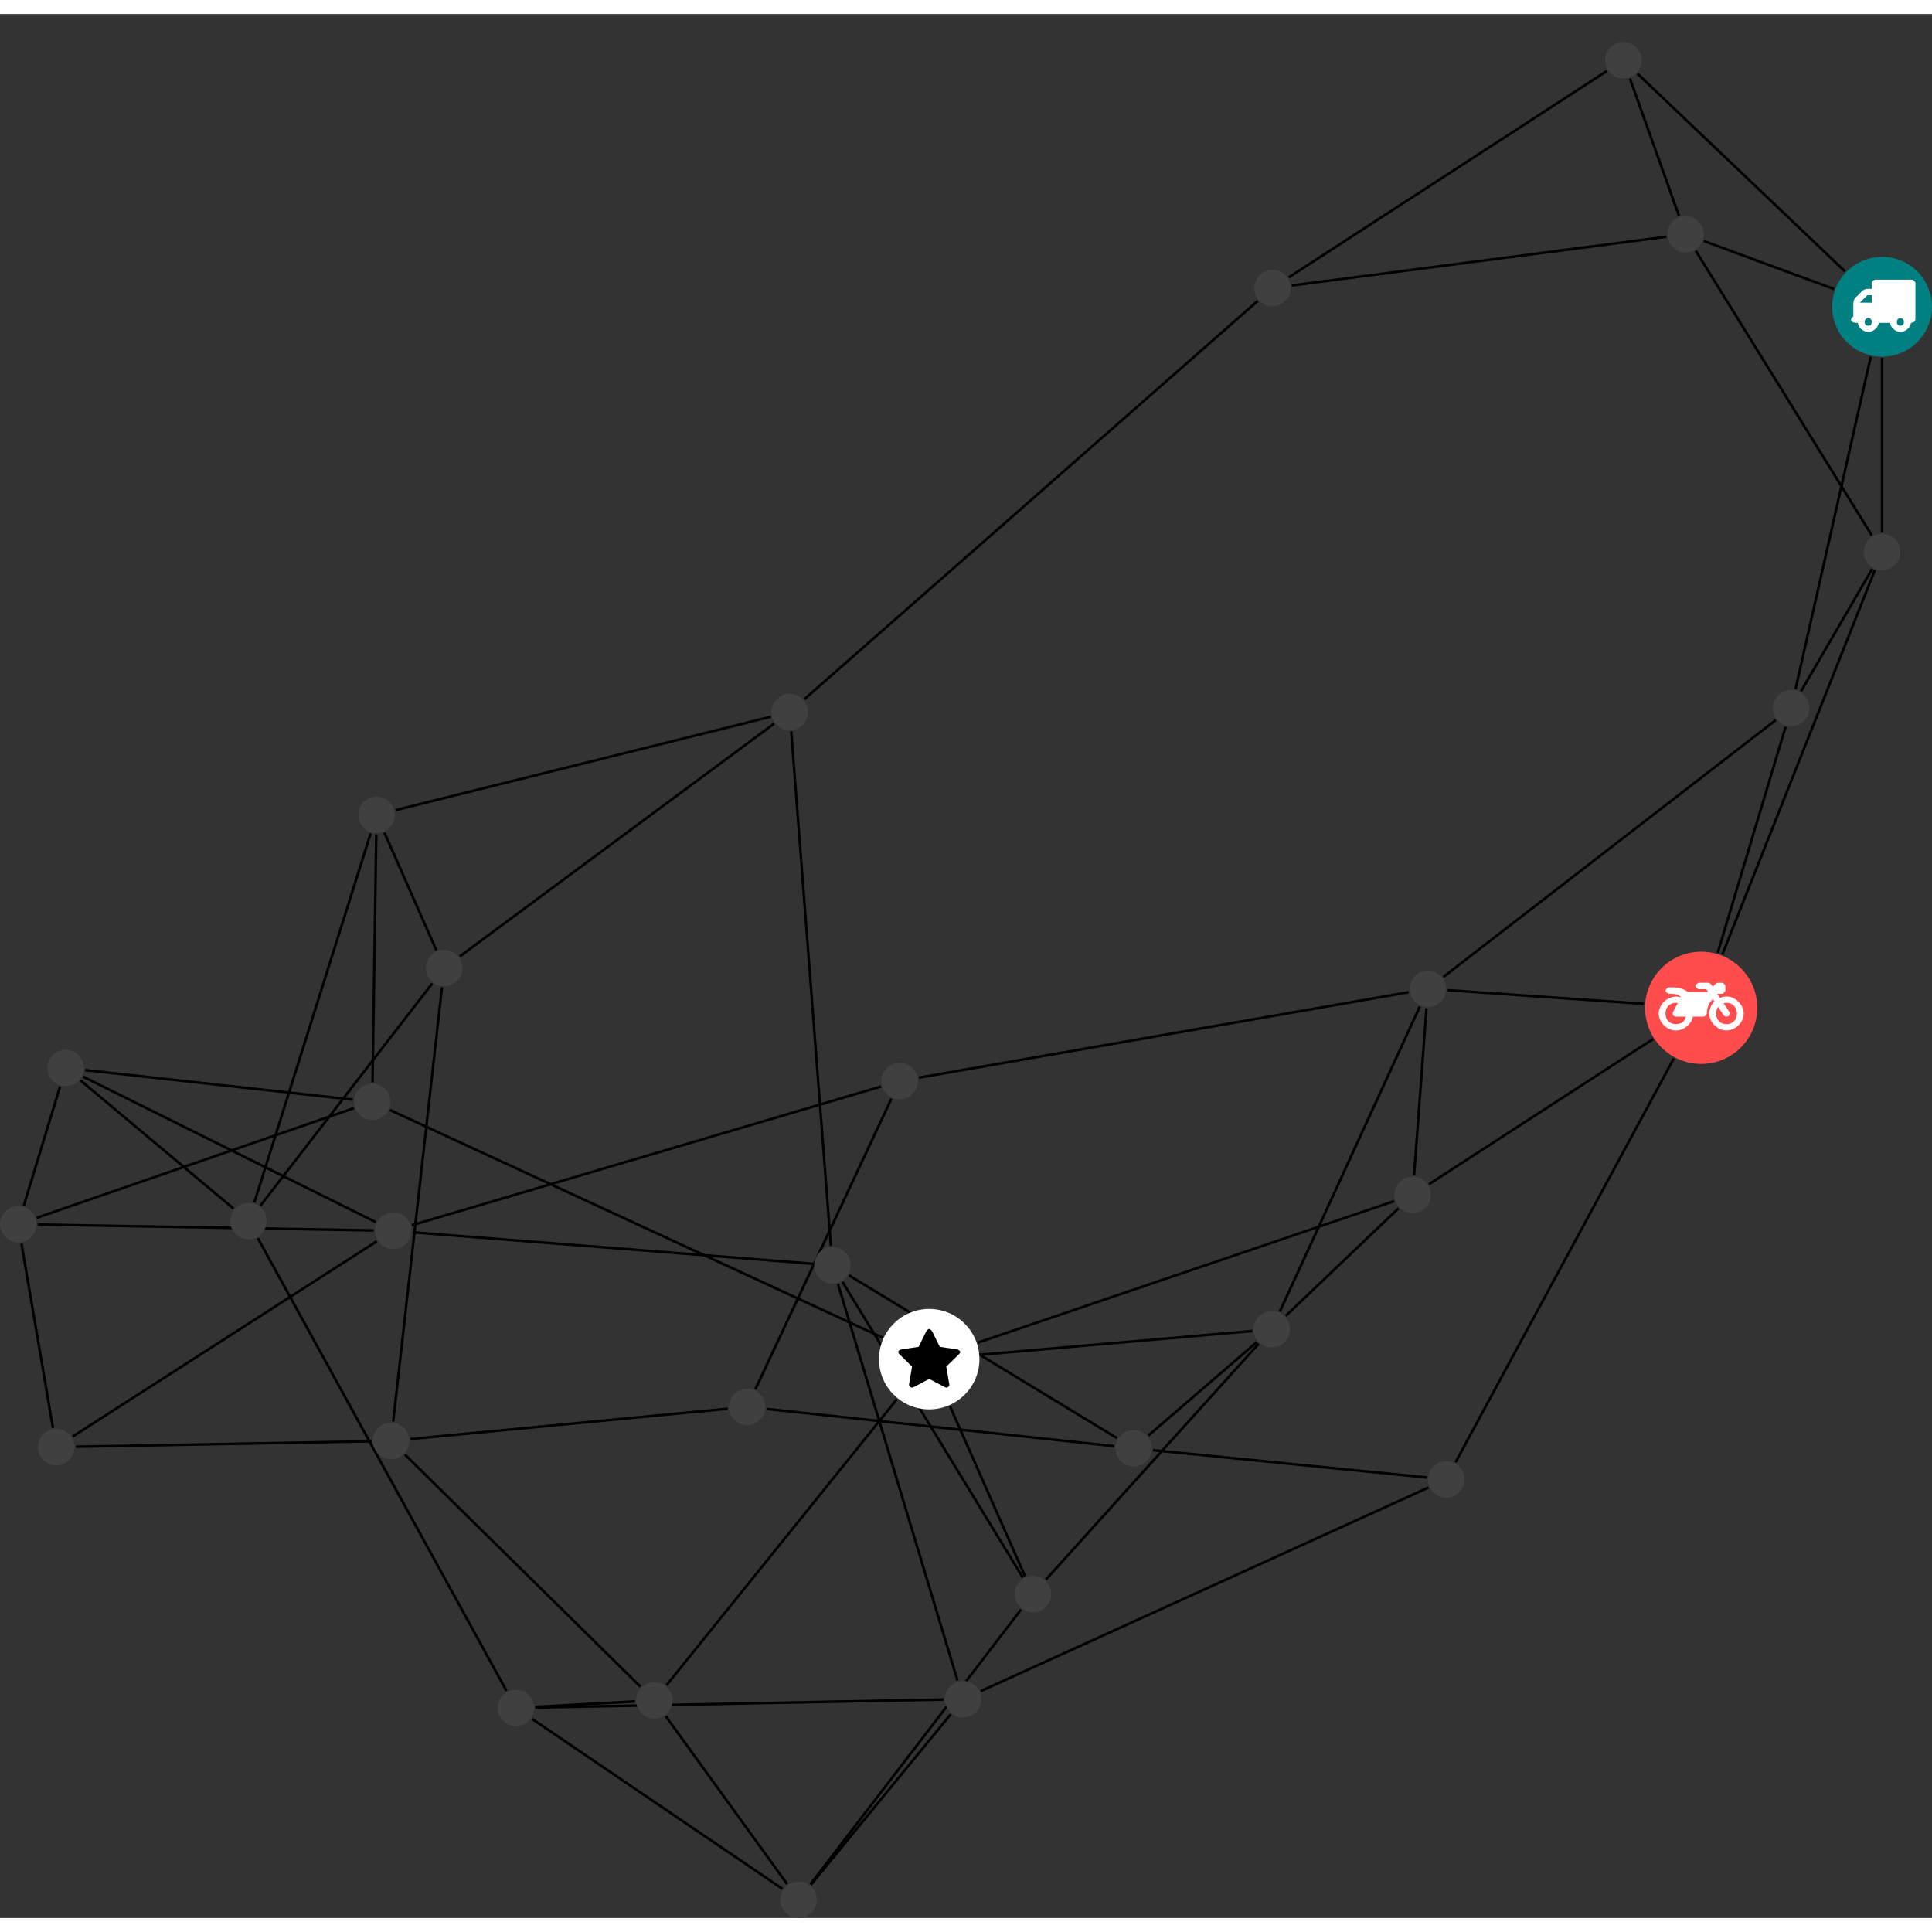 <?xml version="1.0" encoding="UTF-8"?>
<svg xmlns="http://www.w3.org/2000/svg" xmlns:xlink="http://www.w3.org/1999/xlink" width="299.123pt" height="299.123pt" viewBox="0.000 -4.340 299.123 294.783" version="1.1">
<rect x="0.000" y="-4.340" width="299.123" height="294.783" fill="#333333" stroke="none"/>
<defs>
<g>
<symbol overflow="visible" id="glyph0-0">
<path style="stroke:none;" d="M 1.422 -0.75 L 1.422 -7.922 L 3.562 -7.922 L 3.562 -0.891 L 1.422 -0.891 Z M 0.625 0 L 4.531 0 L 4.531 -8.812 L 0.438 -8.812 L 0.438 0 Z M 0.625 0 "/>
</symbol>
<symbol overflow="visible" id="glyph0-1">
<path style="stroke:none;" d="M 3.375 -0.844 C 3.375 -0.453 3.234 -0.266 2.844 -0.266 C 2.469 -0.266 2.297 -0.453 2.297 -0.844 C 2.297 -1.219 2.469 -1.422 2.844 -1.422 C 3.234 -1.422 3.375 -1.219 3.375 -0.844 Z M 1.594 -3.688 L 1.594 -3.859 C 1.594 -3.875 1.578 -3.875 1.594 -3.891 L 2.688 -4.969 C 2.703 -5 2.656 -4.984 2.688 -4.984 L 3.375 -4.984 L 3.375 -3.828 L 1.594 -3.828 Z M 8.359 -0.844 C 8.359 -0.453 8.219 -0.266 7.828 -0.266 C 7.453 -0.266 7.281 -0.453 7.281 -0.844 C 7.281 -1.219 7.453 -1.422 7.828 -1.422 C 8.219 -1.422 8.359 -1.219 8.359 -0.844 Z M 10.141 -6.891 C 10.141 -7.094 9.812 -7.391 9.609 -7.391 L 3.922 -7.391 C 3.719 -7.391 3.375 -7.094 3.375 -6.891 L 3.375 -5.969 L 2.672 -5.969 C 2.469 -5.969 2.078 -5.812 1.938 -5.672 L 0.844 -4.578 C 0.531 -4.266 0.531 -3.734 0.531 -3.328 L 0.531 -1.688 C 0.516 -1.688 0.172 -1.391 0.172 -1.203 C 0.172 -0.781 0.781 -0.703 1.062 -0.703 L 1.25 -0.703 C 1.25 -0.047 2.062 0.703 2.844 0.703 C 3.641 0.703 4.453 -0.047 4.453 -0.703 L 6.234 -0.703 C 6.234 -0.047 7.047 0.703 7.828 0.703 C 8.625 0.703 9.438 -0.047 9.438 -0.703 C 9.547 -0.703 10.141 -0.781 10.141 -1.203 Z M 10.141 -6.891 "/>
</symbol>
<symbol overflow="visible" id="glyph0-2">
<path style="stroke:none;" d="M 12.969 -2.906 C 12.844 -3.984 11.859 -5.016 10.781 -5.219 C 10.234 -5.328 9.703 -5.219 9.328 -5.031 L 8.875 -5.688 L 9.609 -5.688 C 9.812 -5.688 10.141 -5.984 10.141 -6.188 L 10.141 -6.891 C 10.141 -7.094 9.812 -7.391 9.609 -7.391 L 9.047 -7.391 C 8.969 -7.391 8.734 -7.312 8.656 -7.25 L 8.188 -6.766 L 7.891 -7.203 C 7.828 -7.281 7.594 -7.391 7.484 -7.391 L 6.078 -7.391 C 5.906 -7.391 5.547 -7.125 5.516 -6.953 C 5.484 -6.734 5.828 -6.406 6.047 -6.406 L 7.188 -6.406 L 7.484 -5.969 L 4.344 -5.969 C 4.141 -6.125 3.375 -6.672 2.141 -6.672 L 1.422 -6.672 C 1.219 -6.672 0.891 -6.375 0.891 -6.188 C 0.891 -5.984 1.219 -5.688 1.422 -5.688 L 1.781 -5.688 C 2.484 -5.688 2.906 -5.516 3.281 -5.188 L 3.25 -5.141 C 3.078 -5.188 2.797 -5.25 2.5 -5.25 C 1.109 -5.25 -0.172 -4 -0.172 -2.625 C -0.172 -1.25 1.109 0 2.5 0 C 3.75 0 4.953 -1.062 5.109 -2.141 L 6.766 -2.141 C 6.969 -2.141 7.281 -2.438 7.281 -2.625 C 7.281 -3.609 7.688 -4.391 8.219 -4.844 L 8.453 -4.5 C 7.969 -4.062 7.578 -3.203 7.672 -2.359 C 7.781 -1.172 8.969 -0.094 10.141 -0.016 C 11.703 0.094 13.156 -1.344 12.969 -2.906 Z M 2.5 -0.984 C 1.516 -0.984 0.875 -1.641 0.875 -2.625 C 0.875 -3.594 1.516 -4.281 2.5 -4.281 C 2.672 -4.281 2.844 -4.234 2.781 -4.25 L 2.047 -2.891 C 2 -2.781 2 -2.469 2.047 -2.359 C 2.125 -2.25 2.375 -2.141 2.5 -2.141 L 4.031 -2.141 C 3.891 -1.453 3.344 -0.984 2.5 -0.984 Z M 10.328 -0.984 C 9.344 -0.984 8.719 -1.641 8.719 -2.625 C 8.719 -3.109 8.859 -3.469 9.031 -3.641 L 9.906 -2.328 C 9.969 -2.219 10.203 -2.141 10.328 -2.141 C 10.391 -2.141 10.594 -2.188 10.641 -2.234 C 10.812 -2.344 10.844 -2.75 10.734 -2.922 L 9.875 -4.219 C 9.859 -4.219 10.094 -4.281 10.328 -4.281 C 11.297 -4.281 11.922 -3.594 11.922 -2.625 C 11.922 -1.641 11.297 -0.984 10.328 -0.984 Z M 10.328 -0.984 "/>
</symbol>
<symbol overflow="visible" id="glyph0-3">
<path style="stroke:none;" d="M 9.438 -5.078 C 9.438 -5.25 9.078 -5.453 8.938 -5.469 L 6.266 -5.859 L 5.078 -8.266 C 5.031 -8.375 4.75 -8.641 4.625 -8.641 C 4.5 -8.641 4.234 -8.375 4.172 -8.266 L 2.984 -5.859 L 0.312 -5.469 C 0.172 -5.453 -0.172 -5.25 -0.172 -5.078 C -0.172 -4.969 -0.062 -4.781 0.016 -4.719 L 1.969 -2.797 L 1.5 -0.062 C 1.5 -0.016 1.5 0.016 1.5 0.047 C 1.5 0.203 1.75 0.453 1.906 0.453 C 1.984 0.453 2.188 0.406 2.25 0.359 L 4.625 -0.891 L 7 0.359 C 7.062 0.406 7.266 0.453 7.344 0.453 C 7.5 0.453 7.75 0.203 7.75 0.047 C 7.75 0.016 7.75 -0.016 7.734 -0.062 L 7.266 -2.797 L 9.234 -4.719 C 9.297 -4.781 9.438 -4.969 9.438 -5.078 Z M 9.438 -5.078 "/>
</symbol>
</g>
<clipPath id="clip1">
  <path d="M 119 237 L 164 237 L 164 290.441 L 119 290.441 Z M 119 237 "/>
</clipPath>
<clipPath id="clip2">
  <path d="M 97 253 L 128 253 L 128 290.441 L 97 290.441 Z M 97 253 "/>
</clipPath>
<clipPath id="clip3">
  <path d="M 76 253 L 127 253 L 127 290.441 L 76 290.441 Z M 76 253 "/>
</clipPath>
<clipPath id="clip4">
  <path d="M 119 253 L 153 253 L 153 290.441 L 119 290.441 Z M 119 253 "/>
</clipPath>
<clipPath id="clip5">
  <path d="M 283 33 L 299.121 33 L 299.121 49 L 283 49 Z M 283 33 "/>
</clipPath>
<clipPath id="clip6">
  <path d="M 120 284 L 127 284 L 127 290.441 L 120 290.441 Z M 120 284 "/>
</clipPath>
</defs>
<g id="surface1">
<path style="fill:none;stroke-width:0.399;stroke-linecap:butt;stroke-linejoin:miter;stroke:rgb(0%,0%,0%);stroke-opacity:1;stroke-miterlimit:10;" d="M 0.001 -7.929 L 0.001 -34.945 " transform="matrix(1,0,0,-1,291.394,40.981)"/>
<path style="fill:none;stroke-width:0.399;stroke-linecap:butt;stroke-linejoin:miter;stroke:rgb(0%,0%,0%);stroke-opacity:1;stroke-miterlimit:10;" d="M -1.749 -7.734 L -13.406 -59.203 " transform="matrix(1,0,0,-1,291.394,40.981)"/>
<path style="fill:none;stroke-width:0.399;stroke-linecap:butt;stroke-linejoin:miter;stroke:rgb(0%,0%,0%);stroke-opacity:1;stroke-miterlimit:10;" d="M -5.738 5.469 L -37.867 36.083 " transform="matrix(1,0,0,-1,291.394,40.981)"/>
<path style="fill:none;stroke-width:0.399;stroke-linecap:butt;stroke-linejoin:miter;stroke:rgb(0%,0%,0%);stroke-opacity:1;stroke-miterlimit:10;" d="M -7.441 2.743 L -27.593 10.176 " transform="matrix(1,0,0,-1,291.394,40.981)"/>
<path style="fill:none;stroke-width:0.399;stroke-linecap:butt;stroke-linejoin:miter;stroke:rgb(0%,0%,0%);stroke-opacity:1;stroke-miterlimit:10;" d="M -1.519 -40.57 L -12.554 -59.539 " transform="matrix(1,0,0,-1,291.394,40.981)"/>
<path style="fill:none;stroke-width:0.399;stroke-linecap:butt;stroke-linejoin:miter;stroke:rgb(0%,0%,0%);stroke-opacity:1;stroke-miterlimit:10;" d="M -1.113 -40.765 L -24.73 -100.281 " transform="matrix(1,0,0,-1,291.394,40.981)"/>
<path style="fill:none;stroke-width:0.399;stroke-linecap:butt;stroke-linejoin:miter;stroke:rgb(0%,0%,0%);stroke-opacity:1;stroke-miterlimit:10;" d="M -1.589 -35.394 L -28.839 8.653 " transform="matrix(1,0,0,-1,291.394,40.981)"/>
<path style="fill:none;stroke-width:0.399;stroke-linecap:butt;stroke-linejoin:miter;stroke:rgb(0%,0%,0%);stroke-opacity:1;stroke-miterlimit:10;" d="M -14.937 -65.035 L -25.449 -100.031 " transform="matrix(1,0,0,-1,291.394,40.981)"/>
<path style="fill:none;stroke-width:0.399;stroke-linecap:butt;stroke-linejoin:miter;stroke:rgb(0%,0%,0%);stroke-opacity:1;stroke-miterlimit:10;" d="M -16.456 -63.992 L -67.925 -103.761 " transform="matrix(1,0,0,-1,291.394,40.981)"/>
<path style="fill:none;stroke-width:0.399;stroke-linecap:butt;stroke-linejoin:miter;stroke:rgb(0%,0%,0%);stroke-opacity:1;stroke-miterlimit:10;" d="M -36.871 -107.929 L -67.304 -105.812 " transform="matrix(1,0,0,-1,291.394,40.981)"/>
<path style="fill:none;stroke-width:0.399;stroke-linecap:butt;stroke-linejoin:miter;stroke:rgb(0%,0%,0%);stroke-opacity:1;stroke-miterlimit:10;" d="M -35.464 -113.378 L -70.152 -135.859 " transform="matrix(1,0,0,-1,291.394,40.981)"/>
<path style="fill:none;stroke-width:0.399;stroke-linecap:butt;stroke-linejoin:miter;stroke:rgb(0%,0%,0%);stroke-opacity:1;stroke-miterlimit:10;" d="M -32.234 -116.363 L -66.042 -178.906 " transform="matrix(1,0,0,-1,291.394,40.981)"/>
<path style="fill:none;stroke-width:0.399;stroke-linecap:butt;stroke-linejoin:miter;stroke:rgb(0%,0%,0%);stroke-opacity:1;stroke-miterlimit:10;" d="M -70.535 -108.613 L -72.46 -134.492 " transform="matrix(1,0,0,-1,291.394,40.981)"/>
<path style="fill:none;stroke-width:0.399;stroke-linecap:butt;stroke-linejoin:miter;stroke:rgb(0%,0%,0%);stroke-opacity:1;stroke-miterlimit:10;" d="M -71.57 -108.347 L -93.246 -155.578 " transform="matrix(1,0,0,-1,291.394,40.981)"/>
<path style="fill:none;stroke-width:0.399;stroke-linecap:butt;stroke-linejoin:miter;stroke:rgb(0%,0%,0%);stroke-opacity:1;stroke-miterlimit:10;" d="M -73.285 -106.124 L -149.124 -119.359 " transform="matrix(1,0,0,-1,291.394,40.981)"/>
<path style="fill:none;stroke-width:0.399;stroke-linecap:butt;stroke-linejoin:miter;stroke:rgb(0%,0%,0%);stroke-opacity:1;stroke-miterlimit:10;" d="M -74.867 -139.582 L -92.32 -156.238 " transform="matrix(1,0,0,-1,291.394,40.981)"/>
<path style="fill:none;stroke-width:0.399;stroke-linecap:butt;stroke-linejoin:miter;stroke:rgb(0%,0%,0%);stroke-opacity:1;stroke-miterlimit:10;" d="M -75.542 -138.472 L -139.98 -160.378 " transform="matrix(1,0,0,-1,291.394,40.981)"/>
<path style="fill:none;stroke-width:0.399;stroke-linecap:butt;stroke-linejoin:miter;stroke:rgb(0%,0%,0%);stroke-opacity:1;stroke-miterlimit:10;" d="M -97.507 -158.582 L -139.585 -162.253 " transform="matrix(1,0,0,-1,291.394,40.981)"/>
<path style="fill:none;stroke-width:0.399;stroke-linecap:butt;stroke-linejoin:miter;stroke:rgb(0%,0%,0%);stroke-opacity:1;stroke-miterlimit:10;" d="M -96.523 -160.558 L -129.457 -197.066 " transform="matrix(1,0,0,-1,291.394,40.981)"/>
<path style="fill:none;stroke-width:0.399;stroke-linecap:butt;stroke-linejoin:miter;stroke:rgb(0%,0%,0%);stroke-opacity:1;stroke-miterlimit:10;" d="M -96.789 -160.289 L -113.593 -174.765 " transform="matrix(1,0,0,-1,291.394,40.981)"/>
<path style="fill:none;stroke-width:0.399;stroke-linecap:butt;stroke-linejoin:miter;stroke:rgb(0%,0%,0%);stroke-opacity:1;stroke-miterlimit:10;" d="M -144.308 -170.242 L -132.695 -196.546 " transform="matrix(1,0,0,-1,291.394,40.981)"/>
<path style="fill:none;stroke-width:0.399;stroke-linecap:butt;stroke-linejoin:miter;stroke:rgb(0%,0%,0%);stroke-opacity:1;stroke-miterlimit:10;" d="M -152.535 -169.156 L -188.199 -213.421 " transform="matrix(1,0,0,-1,291.394,40.981)"/>
<path style="fill:none;stroke-width:0.399;stroke-linecap:butt;stroke-linejoin:miter;stroke:rgb(0%,0%,0%);stroke-opacity:1;stroke-miterlimit:10;" d="M -154.773 -159.601 L -231.019 -124.363 " transform="matrix(1,0,0,-1,291.394,40.981)"/>
<g clip-path="url(#clip1)" clip-rule="nonzero">
<path style="fill:none;stroke-width:0.399;stroke-linecap:butt;stroke-linejoin:miter;stroke:rgb(0%,0%,0%);stroke-opacity:1;stroke-miterlimit:10;" d="M -133.312 -201.703 L -165.921 -244.249 " transform="matrix(1,0,0,-1,291.394,40.981)"/>
</g>
<path style="fill:none;stroke-width:0.399;stroke-linecap:butt;stroke-linejoin:miter;stroke:rgb(0%,0%,0%);stroke-opacity:1;stroke-miterlimit:10;" d="M -133.046 -196.734 L -160.953 -150.984 " transform="matrix(1,0,0,-1,291.394,40.981)"/>
<g clip-path="url(#clip2)" clip-rule="nonzero">
<path style="fill:none;stroke-width:0.399;stroke-linecap:butt;stroke-linejoin:miter;stroke:rgb(0%,0%,0%);stroke-opacity:1;stroke-miterlimit:10;" d="M -188.32 -218.214 L -169.527 -244.203 " transform="matrix(1,0,0,-1,291.394,40.981)"/>
</g>
<path style="fill:none;stroke-width:0.399;stroke-linecap:butt;stroke-linejoin:miter;stroke:rgb(0%,0%,0%);stroke-opacity:1;stroke-miterlimit:10;" d="M -193.101 -215.933 L -208.511 -216.773 " transform="matrix(1,0,0,-1,291.394,40.981)"/>
<path style="fill:none;stroke-width:0.399;stroke-linecap:butt;stroke-linejoin:miter;stroke:rgb(0%,0%,0%);stroke-opacity:1;stroke-miterlimit:10;" d="M -192.238 -213.652 L -228.703 -177.71 " transform="matrix(1,0,0,-1,291.394,40.981)"/>
<g clip-path="url(#clip3)" clip-rule="nonzero">
<path style="fill:none;stroke-width:0.399;stroke-linecap:butt;stroke-linejoin:miter;stroke:rgb(0%,0%,0%);stroke-opacity:1;stroke-miterlimit:10;" d="M -170.253 -244.953 L -209.027 -218.632 " transform="matrix(1,0,0,-1,291.394,40.981)"/>
</g>
<g clip-path="url(#clip4)" clip-rule="nonzero">
<path style="fill:none;stroke-width:0.399;stroke-linecap:butt;stroke-linejoin:miter;stroke:rgb(0%,0%,0%);stroke-opacity:1;stroke-miterlimit:10;" d="M -165.843 -244.312 L -144.195 -217.914 " transform="matrix(1,0,0,-1,291.394,40.981)"/>
</g>
<path style="fill:none;stroke-width:0.399;stroke-linecap:butt;stroke-linejoin:miter;stroke:rgb(0%,0%,0%);stroke-opacity:1;stroke-miterlimit:10;" d="M -208.507 -216.878 L -145.296 -215.64 " transform="matrix(1,0,0,-1,291.394,40.981)"/>
<path style="fill:none;stroke-width:0.399;stroke-linecap:butt;stroke-linejoin:miter;stroke:rgb(0%,0%,0%);stroke-opacity:1;stroke-miterlimit:10;" d="M -212.976 -214.292 L -251.472 -144.214 " transform="matrix(1,0,0,-1,291.394,40.981)"/>
<path style="fill:none;stroke-width:0.399;stroke-linecap:butt;stroke-linejoin:miter;stroke:rgb(0%,0%,0%);stroke-opacity:1;stroke-miterlimit:10;" d="M -143.152 -212.691 L -161.656 -151.296 " transform="matrix(1,0,0,-1,291.394,40.981)"/>
<path style="fill:none;stroke-width:0.399;stroke-linecap:butt;stroke-linejoin:miter;stroke:rgb(0%,0%,0%);stroke-opacity:1;stroke-miterlimit:10;" d="M -139.535 -214.332 L -70.222 -182.808 " transform="matrix(1,0,0,-1,291.394,40.981)"/>
<path style="fill:none;stroke-width:0.399;stroke-linecap:butt;stroke-linejoin:miter;stroke:rgb(0%,0%,0%);stroke-opacity:1;stroke-miterlimit:10;" d="M -159.945 -149.972 L -118.46 -175.167 " transform="matrix(1,0,0,-1,291.394,40.981)"/>
<path style="fill:none;stroke-width:0.399;stroke-linecap:butt;stroke-linejoin:miter;stroke:rgb(0%,0%,0%);stroke-opacity:1;stroke-miterlimit:10;" d="M -165.535 -148.171 L -227.519 -143.3 " transform="matrix(1,0,0,-1,291.394,40.981)"/>
<path style="fill:none;stroke-width:0.399;stroke-linecap:butt;stroke-linejoin:miter;stroke:rgb(0%,0%,0%);stroke-opacity:1;stroke-miterlimit:10;" d="M -162.757 -145.398 L -168.89 -65.757 " transform="matrix(1,0,0,-1,291.394,40.981)"/>
<path style="fill:none;stroke-width:0.399;stroke-linecap:butt;stroke-linejoin:miter;stroke:rgb(0%,0%,0%);stroke-opacity:1;stroke-miterlimit:10;" d="M -70.48 -181.261 L -112.878 -177.035 " transform="matrix(1,0,0,-1,291.394,40.981)"/>
<path style="fill:none;stroke-width:0.399;stroke-linecap:butt;stroke-linejoin:miter;stroke:rgb(0%,0%,0%);stroke-opacity:1;stroke-miterlimit:10;" d="M -118.882 -176.414 L -172.722 -170.652 " transform="matrix(1,0,0,-1,291.394,40.981)"/>
<path style="fill:none;stroke-width:0.399;stroke-linecap:butt;stroke-linejoin:miter;stroke:rgb(0%,0%,0%);stroke-opacity:1;stroke-miterlimit:10;" d="M -174.441 -167.601 L -153.378 -122.609 " transform="matrix(1,0,0,-1,291.394,40.981)"/>
<path style="fill:none;stroke-width:0.399;stroke-linecap:butt;stroke-linejoin:miter;stroke:rgb(0%,0%,0%);stroke-opacity:1;stroke-miterlimit:10;" d="M -178.726 -170.621 L -227.847 -175.308 " transform="matrix(1,0,0,-1,291.394,40.981)"/>
<path style="fill:none;stroke-width:0.399;stroke-linecap:butt;stroke-linejoin:miter;stroke:rgb(0%,0%,0%);stroke-opacity:1;stroke-miterlimit:10;" d="M -154.992 -120.73 L -227.632 -142.207 " transform="matrix(1,0,0,-1,291.394,40.981)"/>
<path style="fill:none;stroke-width:0.399;stroke-linecap:butt;stroke-linejoin:miter;stroke:rgb(0%,0%,0%);stroke-opacity:1;stroke-miterlimit:10;" d="M -280.152 -174.929 L -233.066 -144.695 " transform="matrix(1,0,0,-1,291.394,40.981)"/>
<path style="fill:none;stroke-width:0.399;stroke-linecap:butt;stroke-linejoin:miter;stroke:rgb(0%,0%,0%);stroke-opacity:1;stroke-miterlimit:10;" d="M -283.199 -173.585 L -288.074 -145.023 " transform="matrix(1,0,0,-1,291.394,40.981)"/>
<path style="fill:none;stroke-width:0.399;stroke-linecap:butt;stroke-linejoin:miter;stroke:rgb(0%,0%,0%);stroke-opacity:1;stroke-miterlimit:10;" d="M -279.675 -176.503 L -233.867 -175.652 " transform="matrix(1,0,0,-1,291.394,40.981)"/>
<path style="fill:none;stroke-width:0.399;stroke-linecap:butt;stroke-linejoin:miter;stroke:rgb(0%,0%,0%);stroke-opacity:1;stroke-miterlimit:10;" d="M -233.542 -143.011 L -285.562 -142.101 " transform="matrix(1,0,0,-1,291.394,40.981)"/>
<path style="fill:none;stroke-width:0.399;stroke-linecap:butt;stroke-linejoin:miter;stroke:rgb(0%,0%,0%);stroke-opacity:1;stroke-miterlimit:10;" d="M -233.23 -141.718 L -278.527 -119.203 " transform="matrix(1,0,0,-1,291.394,40.981)"/>
<path style="fill:none;stroke-width:0.399;stroke-linecap:butt;stroke-linejoin:miter;stroke:rgb(0%,0%,0%);stroke-opacity:1;stroke-miterlimit:10;" d="M -287.703 -139.16 L -282.105 -120.746 " transform="matrix(1,0,0,-1,291.394,40.981)"/>
<path style="fill:none;stroke-width:0.399;stroke-linecap:butt;stroke-linejoin:miter;stroke:rgb(0%,0%,0%);stroke-opacity:1;stroke-miterlimit:10;" d="M -285.726 -141.062 L -236.613 -124.082 " transform="matrix(1,0,0,-1,291.394,40.981)"/>
<path style="fill:none;stroke-width:0.399;stroke-linecap:butt;stroke-linejoin:miter;stroke:rgb(0%,0%,0%);stroke-opacity:1;stroke-miterlimit:10;" d="M -278.23 -118.187 L -236.757 -122.765 " transform="matrix(1,0,0,-1,291.394,40.981)"/>
<path style="fill:none;stroke-width:0.399;stroke-linecap:butt;stroke-linejoin:miter;stroke:rgb(0%,0%,0%);stroke-opacity:1;stroke-miterlimit:10;" d="M -278.914 -119.796 L -255.238 -139.632 " transform="matrix(1,0,0,-1,291.394,40.981)"/>
<path style="fill:none;stroke-width:0.399;stroke-linecap:butt;stroke-linejoin:miter;stroke:rgb(0%,0%,0%);stroke-opacity:1;stroke-miterlimit:10;" d="M -233.714 -120.078 L -233.14 -81.687 " transform="matrix(1,0,0,-1,291.394,40.981)"/>
<path style="fill:none;stroke-width:0.399;stroke-linecap:butt;stroke-linejoin:miter;stroke:rgb(0%,0%,0%);stroke-opacity:1;stroke-miterlimit:10;" d="M -252.019 -138.691 L -234.003 -81.546 " transform="matrix(1,0,0,-1,291.394,40.981)"/>
<path style="fill:none;stroke-width:0.399;stroke-linecap:butt;stroke-linejoin:miter;stroke:rgb(0%,0%,0%);stroke-opacity:1;stroke-miterlimit:10;" d="M -251.078 -139.183 L -224.472 -104.769 " transform="matrix(1,0,0,-1,291.394,40.981)"/>
<path style="fill:none;stroke-width:0.399;stroke-linecap:butt;stroke-linejoin:miter;stroke:rgb(0%,0%,0%);stroke-opacity:1;stroke-miterlimit:10;" d="M -231.874 -81.429 L -223.843 -99.621 " transform="matrix(1,0,0,-1,291.394,40.981)"/>
<path style="fill:none;stroke-width:0.399;stroke-linecap:butt;stroke-linejoin:miter;stroke:rgb(0%,0%,0%);stroke-opacity:1;stroke-miterlimit:10;" d="M -230.167 -77.941 L -172.05 -63.48 " transform="matrix(1,0,0,-1,291.394,40.981)"/>
<path style="fill:none;stroke-width:0.399;stroke-linecap:butt;stroke-linejoin:miter;stroke:rgb(0%,0%,0%);stroke-opacity:1;stroke-miterlimit:10;" d="M -220.203 -100.585 L -171.546 -64.546 " transform="matrix(1,0,0,-1,291.394,40.981)"/>
<path style="fill:none;stroke-width:0.399;stroke-linecap:butt;stroke-linejoin:miter;stroke:rgb(0%,0%,0%);stroke-opacity:1;stroke-miterlimit:10;" d="M -222.964 -105.378 L -230.515 -172.593 " transform="matrix(1,0,0,-1,291.394,40.981)"/>
<path style="fill:none;stroke-width:0.399;stroke-linecap:butt;stroke-linejoin:miter;stroke:rgb(0%,0%,0%);stroke-opacity:1;stroke-miterlimit:10;" d="M -166.855 -60.757 L -96.656 0.911 " transform="matrix(1,0,0,-1,291.394,40.981)"/>
<path style="fill:none;stroke-width:0.399;stroke-linecap:butt;stroke-linejoin:miter;stroke:rgb(0%,0%,0%);stroke-opacity:1;stroke-miterlimit:10;" d="M -91.859 4.547 L -42.581 36.52 " transform="matrix(1,0,0,-1,291.394,40.981)"/>
<path style="fill:none;stroke-width:0.399;stroke-linecap:butt;stroke-linejoin:miter;stroke:rgb(0%,0%,0%);stroke-opacity:1;stroke-miterlimit:10;" d="M -91.398 3.293 L -33.417 10.833 " transform="matrix(1,0,0,-1,291.394,40.981)"/>
<path style="fill:none;stroke-width:0.399;stroke-linecap:butt;stroke-linejoin:miter;stroke:rgb(0%,0%,0%);stroke-opacity:1;stroke-miterlimit:10;" d="M -39.035 35.321 L -31.441 14.063 " transform="matrix(1,0,0,-1,291.394,40.981)"/>
<g clip-path="url(#clip5)" clip-rule="nonzero">
<path style=" stroke:none;fill-rule:nonzero;fill:rgb(0%,50%,50%);fill-opacity:1;" d="M 299.121 40.98 C 299.121 36.711 295.664 33.254 291.395 33.254 C 287.125 33.254 283.664 36.711 283.664 40.98 C 283.664 45.25 287.125 48.711 291.395 48.711 C 295.664 48.711 299.121 45.25 299.121 40.98 Z M 299.121 40.98 "/>
</g>
<g style="fill:rgb(100%,100%,100%);fill-opacity:1;">
  <use xlink:href="#glyph0-1" x="286.413" y="44.184"/>
</g>
<path style=" stroke:none;fill-rule:nonzero;fill:rgb(25%,25%,25%);fill-opacity:1;" d="M 294.211 78.941 C 294.211 77.387 292.949 76.125 291.395 76.125 C 289.836 76.125 288.574 77.387 288.574 78.941 C 288.574 80.5 289.836 81.762 291.395 81.762 C 292.949 81.762 294.211 80.5 294.211 78.941 Z M 294.211 78.941 "/>
<path style=" stroke:none;fill-rule:nonzero;fill:rgb(25%,25%,25%);fill-opacity:1;" d="M 280.141 103.125 C 280.141 101.57 278.879 100.309 277.324 100.309 C 275.77 100.309 274.508 101.57 274.508 103.125 C 274.508 104.684 275.77 105.945 277.324 105.945 C 278.879 105.945 280.141 104.684 280.141 103.125 Z M 280.141 103.125 "/>
<path style=" stroke:none;fill-rule:nonzero;fill:rgb(100%,29.999%,29.999%);fill-opacity:1;" d="M 272.074 149.523 C 272.074 144.727 268.184 140.836 263.387 140.836 C 258.59 140.836 254.699 144.727 254.699 149.523 C 254.699 154.32 258.59 158.211 263.387 158.211 C 268.184 158.211 272.074 154.32 272.074 149.523 Z M 272.074 149.523 "/>
<g style="fill:rgb(100%,100%,100%);fill-opacity:1;">
  <use xlink:href="#glyph0-2" x="256.986" y="153.035"/>
</g>
<path style=" stroke:none;fill-rule:nonzero;fill:rgb(25%,25%,25%);fill-opacity:1;" d="M 223.898 146.586 C 223.898 145.027 222.637 143.766 221.082 143.766 C 219.527 143.766 218.266 145.027 218.266 146.586 C 218.266 148.141 219.527 149.402 221.082 149.402 C 222.637 149.402 223.898 148.141 223.898 146.586 Z M 223.898 146.586 "/>
<path style=" stroke:none;fill-rule:nonzero;fill:rgb(25%,25%,25%);fill-opacity:1;" d="M 221.531 178.48 C 221.531 176.922 220.27 175.66 218.711 175.66 C 217.156 175.66 215.895 176.922 215.895 178.48 C 215.895 180.035 217.156 181.297 218.711 181.297 C 220.27 181.297 221.531 180.035 221.531 178.48 Z M 221.531 178.48 "/>
<path style=" stroke:none;fill-rule:nonzero;fill:rgb(25%,25%,25%);fill-opacity:1;" d="M 199.711 199.297 C 199.711 197.742 198.449 196.48 196.891 196.48 C 195.336 196.48 194.074 197.742 194.074 199.297 C 194.074 200.855 195.336 202.117 196.891 202.117 C 198.449 202.117 199.711 200.855 199.711 199.297 Z M 199.711 199.297 "/>
<path style=" stroke:none;fill-rule:nonzero;fill:rgb(100%,100%,100%);fill-opacity:1;" d="M 151.641 203.926 C 151.641 199.629 148.16 196.148 143.863 196.148 C 139.57 196.148 136.09 199.629 136.09 203.926 C 136.09 208.219 139.57 211.699 143.863 211.699 C 148.16 211.699 151.641 208.219 151.641 203.926 Z M 151.641 203.926 "/>
<g style="fill:rgb(0%,0%,0%);fill-opacity:1;">
  <use xlink:href="#glyph0-3" x="139.242" y="207.876"/>
</g>
<path style=" stroke:none;fill-rule:nonzero;fill:rgb(25%,25%,25%);fill-opacity:1;" d="M 162.738 240.285 C 162.738 238.73 161.477 237.469 159.918 237.469 C 158.363 237.469 157.102 238.73 157.102 240.285 C 157.102 241.844 158.363 243.105 159.918 243.105 C 161.477 243.105 162.738 241.844 162.738 240.285 Z M 162.738 240.285 "/>
<path style=" stroke:none;fill-rule:nonzero;fill:rgb(25%,25%,25%);fill-opacity:1;" d="M 104.125 256.746 C 104.125 255.191 102.863 253.93 101.305 253.93 C 99.75 253.93 98.488 255.191 98.488 256.746 C 98.488 258.305 99.75 259.566 101.305 259.566 C 102.863 259.566 104.125 258.305 104.125 256.746 Z M 104.125 256.746 "/>
<g clip-path="url(#clip6)" clip-rule="nonzero">
<path style=" stroke:none;fill-rule:nonzero;fill:rgb(25%,25%,25%);fill-opacity:1;" d="M 126.457 287.625 C 126.457 286.066 125.195 284.805 123.641 284.805 C 122.082 284.805 120.82 286.066 120.82 287.625 C 120.82 289.18 122.082 290.441 123.641 290.441 C 125.195 290.441 126.457 289.18 126.457 287.625 Z M 126.457 287.625 "/>
</g>
<path style=" stroke:none;fill-rule:nonzero;fill:rgb(25%,25%,25%);fill-opacity:1;" d="M 82.691 257.918 C 82.691 256.359 81.43 255.098 79.871 255.098 C 78.316 255.098 77.055 256.359 77.055 257.918 C 77.055 259.473 78.316 260.734 79.871 260.734 C 81.43 260.734 82.691 259.473 82.691 257.918 Z M 82.691 257.918 "/>
<path style=" stroke:none;fill-rule:nonzero;fill:rgb(25%,25%,25%);fill-opacity:1;" d="M 151.934 256.559 C 151.934 255 150.672 253.738 149.117 253.738 C 147.559 253.738 146.297 255 146.297 256.559 C 146.297 258.113 147.559 259.375 149.117 259.375 C 150.672 259.375 151.934 258.113 151.934 256.559 Z M 151.934 256.559 "/>
<path style=" stroke:none;fill-rule:nonzero;fill:rgb(25%,25%,25%);fill-opacity:1;" d="M 131.688 189.387 C 131.688 187.828 130.426 186.566 128.871 186.566 C 127.316 186.566 126.055 187.828 126.055 189.387 C 126.055 190.941 127.316 192.203 128.871 192.203 C 130.426 192.203 131.688 190.941 131.688 189.387 Z M 131.688 189.387 "/>
<path style=" stroke:none;fill-rule:nonzero;fill:rgb(25%,25%,25%);fill-opacity:1;" d="M 226.734 222.539 C 226.734 220.98 225.473 219.719 223.918 219.719 C 222.363 219.719 221.102 220.98 221.102 222.539 C 221.102 224.094 222.363 225.355 223.918 225.355 C 225.473 225.355 226.734 224.094 226.734 222.539 Z M 226.734 222.539 "/>
<path style=" stroke:none;fill-rule:nonzero;fill:rgb(25%,25%,25%);fill-opacity:1;" d="M 178.332 217.715 C 178.332 216.156 177.07 214.895 175.516 214.895 C 173.957 214.895 172.695 216.156 172.695 217.715 C 172.695 219.27 173.957 220.531 175.516 220.531 C 177.07 220.531 178.332 219.27 178.332 217.715 Z M 178.332 217.715 "/>
<path style=" stroke:none;fill-rule:nonzero;fill:rgb(25%,25%,25%);fill-opacity:1;" d="M 118.492 211.312 C 118.492 209.754 117.23 208.492 115.676 208.492 C 114.117 208.492 112.855 209.754 112.855 211.312 C 112.855 212.867 114.117 214.129 115.676 214.129 C 117.23 214.129 118.492 212.867 118.492 211.312 Z M 118.492 211.312 "/>
<path style=" stroke:none;fill-rule:nonzero;fill:rgb(25%,25%,25%);fill-opacity:1;" d="M 142.117 160.855 C 142.117 159.301 140.855 158.039 139.297 158.039 C 137.742 158.039 136.48 159.301 136.48 160.855 C 136.48 162.414 137.742 163.676 139.297 163.676 C 140.855 163.676 142.117 162.414 142.117 160.855 Z M 142.117 160.855 "/>
<path style=" stroke:none;fill-rule:nonzero;fill:rgb(25%,25%,25%);fill-opacity:1;" d="M 11.523 217.535 C 11.523 215.98 10.262 214.719 8.703 214.719 C 7.148 214.719 5.887 215.98 5.887 217.535 C 5.887 219.094 7.148 220.355 8.703 220.355 C 10.262 220.355 11.523 219.094 11.523 217.535 Z M 11.523 217.535 "/>
<path style=" stroke:none;fill-rule:nonzero;fill:rgb(25%,25%,25%);fill-opacity:1;" d="M 63.688 184.043 C 63.688 182.484 62.426 181.223 60.871 181.223 C 59.316 181.223 58.055 182.484 58.055 184.043 C 58.055 185.598 59.316 186.859 60.871 186.859 C 62.426 186.859 63.688 185.598 63.688 184.043 Z M 63.688 184.043 "/>
<path style=" stroke:none;fill-rule:nonzero;fill:rgb(25%,25%,25%);fill-opacity:1;" d="M 5.637 183.027 C 5.637 181.469 4.375 180.207 2.816 180.207 C 1.262 180.207 0 181.469 0 183.027 C 0 184.582 1.262 185.844 2.816 185.844 C 4.375 185.844 5.637 184.582 5.637 183.027 Z M 5.637 183.027 "/>
<path style=" stroke:none;fill-rule:nonzero;fill:rgb(25%,25%,25%);fill-opacity:1;" d="M 12.988 158.836 C 12.988 157.281 11.727 156.02 10.168 156.02 C 8.613 156.02 7.352 157.281 7.352 158.836 C 7.352 160.395 8.613 161.656 10.168 161.656 C 11.727 161.656 12.988 160.395 12.988 158.836 Z M 12.988 158.836 "/>
<path style=" stroke:none;fill-rule:nonzero;fill:rgb(25%,25%,25%);fill-opacity:1;" d="M 60.457 164.074 C 60.457 162.52 59.195 161.258 57.637 161.258 C 56.082 161.258 54.82 162.52 54.82 164.074 C 54.82 165.633 56.082 166.895 57.637 166.895 C 59.195 166.895 60.457 165.633 60.457 164.074 Z M 60.457 164.074 "/>
<path style=" stroke:none;fill-rule:nonzero;fill:rgb(25%,25%,25%);fill-opacity:1;" d="M 41.289 182.547 C 41.289 180.992 40.027 179.73 38.473 179.73 C 36.914 179.73 35.652 180.992 35.652 182.547 C 35.652 184.105 36.914 185.367 38.473 185.367 C 40.027 185.367 41.289 184.105 41.289 182.547 Z M 41.289 182.547 "/>
<path style=" stroke:none;fill-rule:nonzero;fill:rgb(25%,25%,25%);fill-opacity:1;" d="M 61.121 119.648 C 61.121 118.094 59.859 116.832 58.301 116.832 C 56.746 116.832 55.484 118.094 55.484 119.648 C 55.484 121.207 56.746 122.469 58.301 122.469 C 59.859 122.469 61.121 121.207 61.121 119.648 Z M 61.121 119.648 "/>
<path style=" stroke:none;fill-rule:nonzero;fill:rgb(25%,25%,25%);fill-opacity:1;" d="M 71.59 143.359 C 71.59 141.805 70.328 140.543 68.77 140.543 C 67.215 140.543 65.953 141.805 65.953 143.359 C 65.953 144.918 67.215 146.18 68.77 146.18 C 70.328 146.18 71.59 144.918 71.59 143.359 Z M 71.59 143.359 "/>
<path style=" stroke:none;fill-rule:nonzero;fill:rgb(25%,25%,25%);fill-opacity:1;" d="M 125.094 103.73 C 125.094 102.172 123.832 100.91 122.273 100.91 C 120.719 100.91 119.457 102.172 119.457 103.73 C 119.457 105.285 120.719 106.547 122.273 106.547 C 123.832 106.547 125.094 105.285 125.094 103.73 Z M 125.094 103.73 "/>
<path style=" stroke:none;fill-rule:nonzero;fill:rgb(25%,25%,25%);fill-opacity:1;" d="M 63.363 216.574 C 63.363 215.016 62.102 213.754 60.547 213.754 C 58.992 213.754 57.73 215.016 57.73 216.574 C 57.73 218.129 58.992 219.391 60.547 219.391 C 62.102 219.391 63.363 218.129 63.363 216.574 Z M 63.363 216.574 "/>
<path style=" stroke:none;fill-rule:nonzero;fill:rgb(25%,25%,25%);fill-opacity:1;" d="M 199.824 38.078 C 199.824 36.52 198.562 35.258 197.004 35.258 C 195.449 35.258 194.188 36.52 194.188 38.078 C 194.188 39.633 195.449 40.895 197.004 40.895 C 198.562 40.895 199.824 39.633 199.824 38.078 Z M 199.824 38.078 "/>
<path style=" stroke:none;fill-rule:nonzero;fill:rgb(25%,25%,25%);fill-opacity:1;" d="M 254.16 2.816 C 254.16 1.262 252.898 0 251.344 0 C 249.785 0 248.523 1.262 248.523 2.816 C 248.523 4.375 249.785 5.637 251.344 5.637 C 252.898 5.637 254.16 4.375 254.16 2.816 Z M 254.16 2.816 "/>
<path style=" stroke:none;fill-rule:nonzero;fill:rgb(25%,25%,25%);fill-opacity:1;" d="M 263.785 29.762 C 263.785 28.203 262.523 26.941 260.969 26.941 C 259.414 26.941 258.152 28.203 258.152 29.762 C 258.152 31.316 259.414 32.578 260.969 32.578 C 262.523 32.578 263.785 31.316 263.785 29.762 Z M 263.785 29.762 "/>
</g>
</svg>
